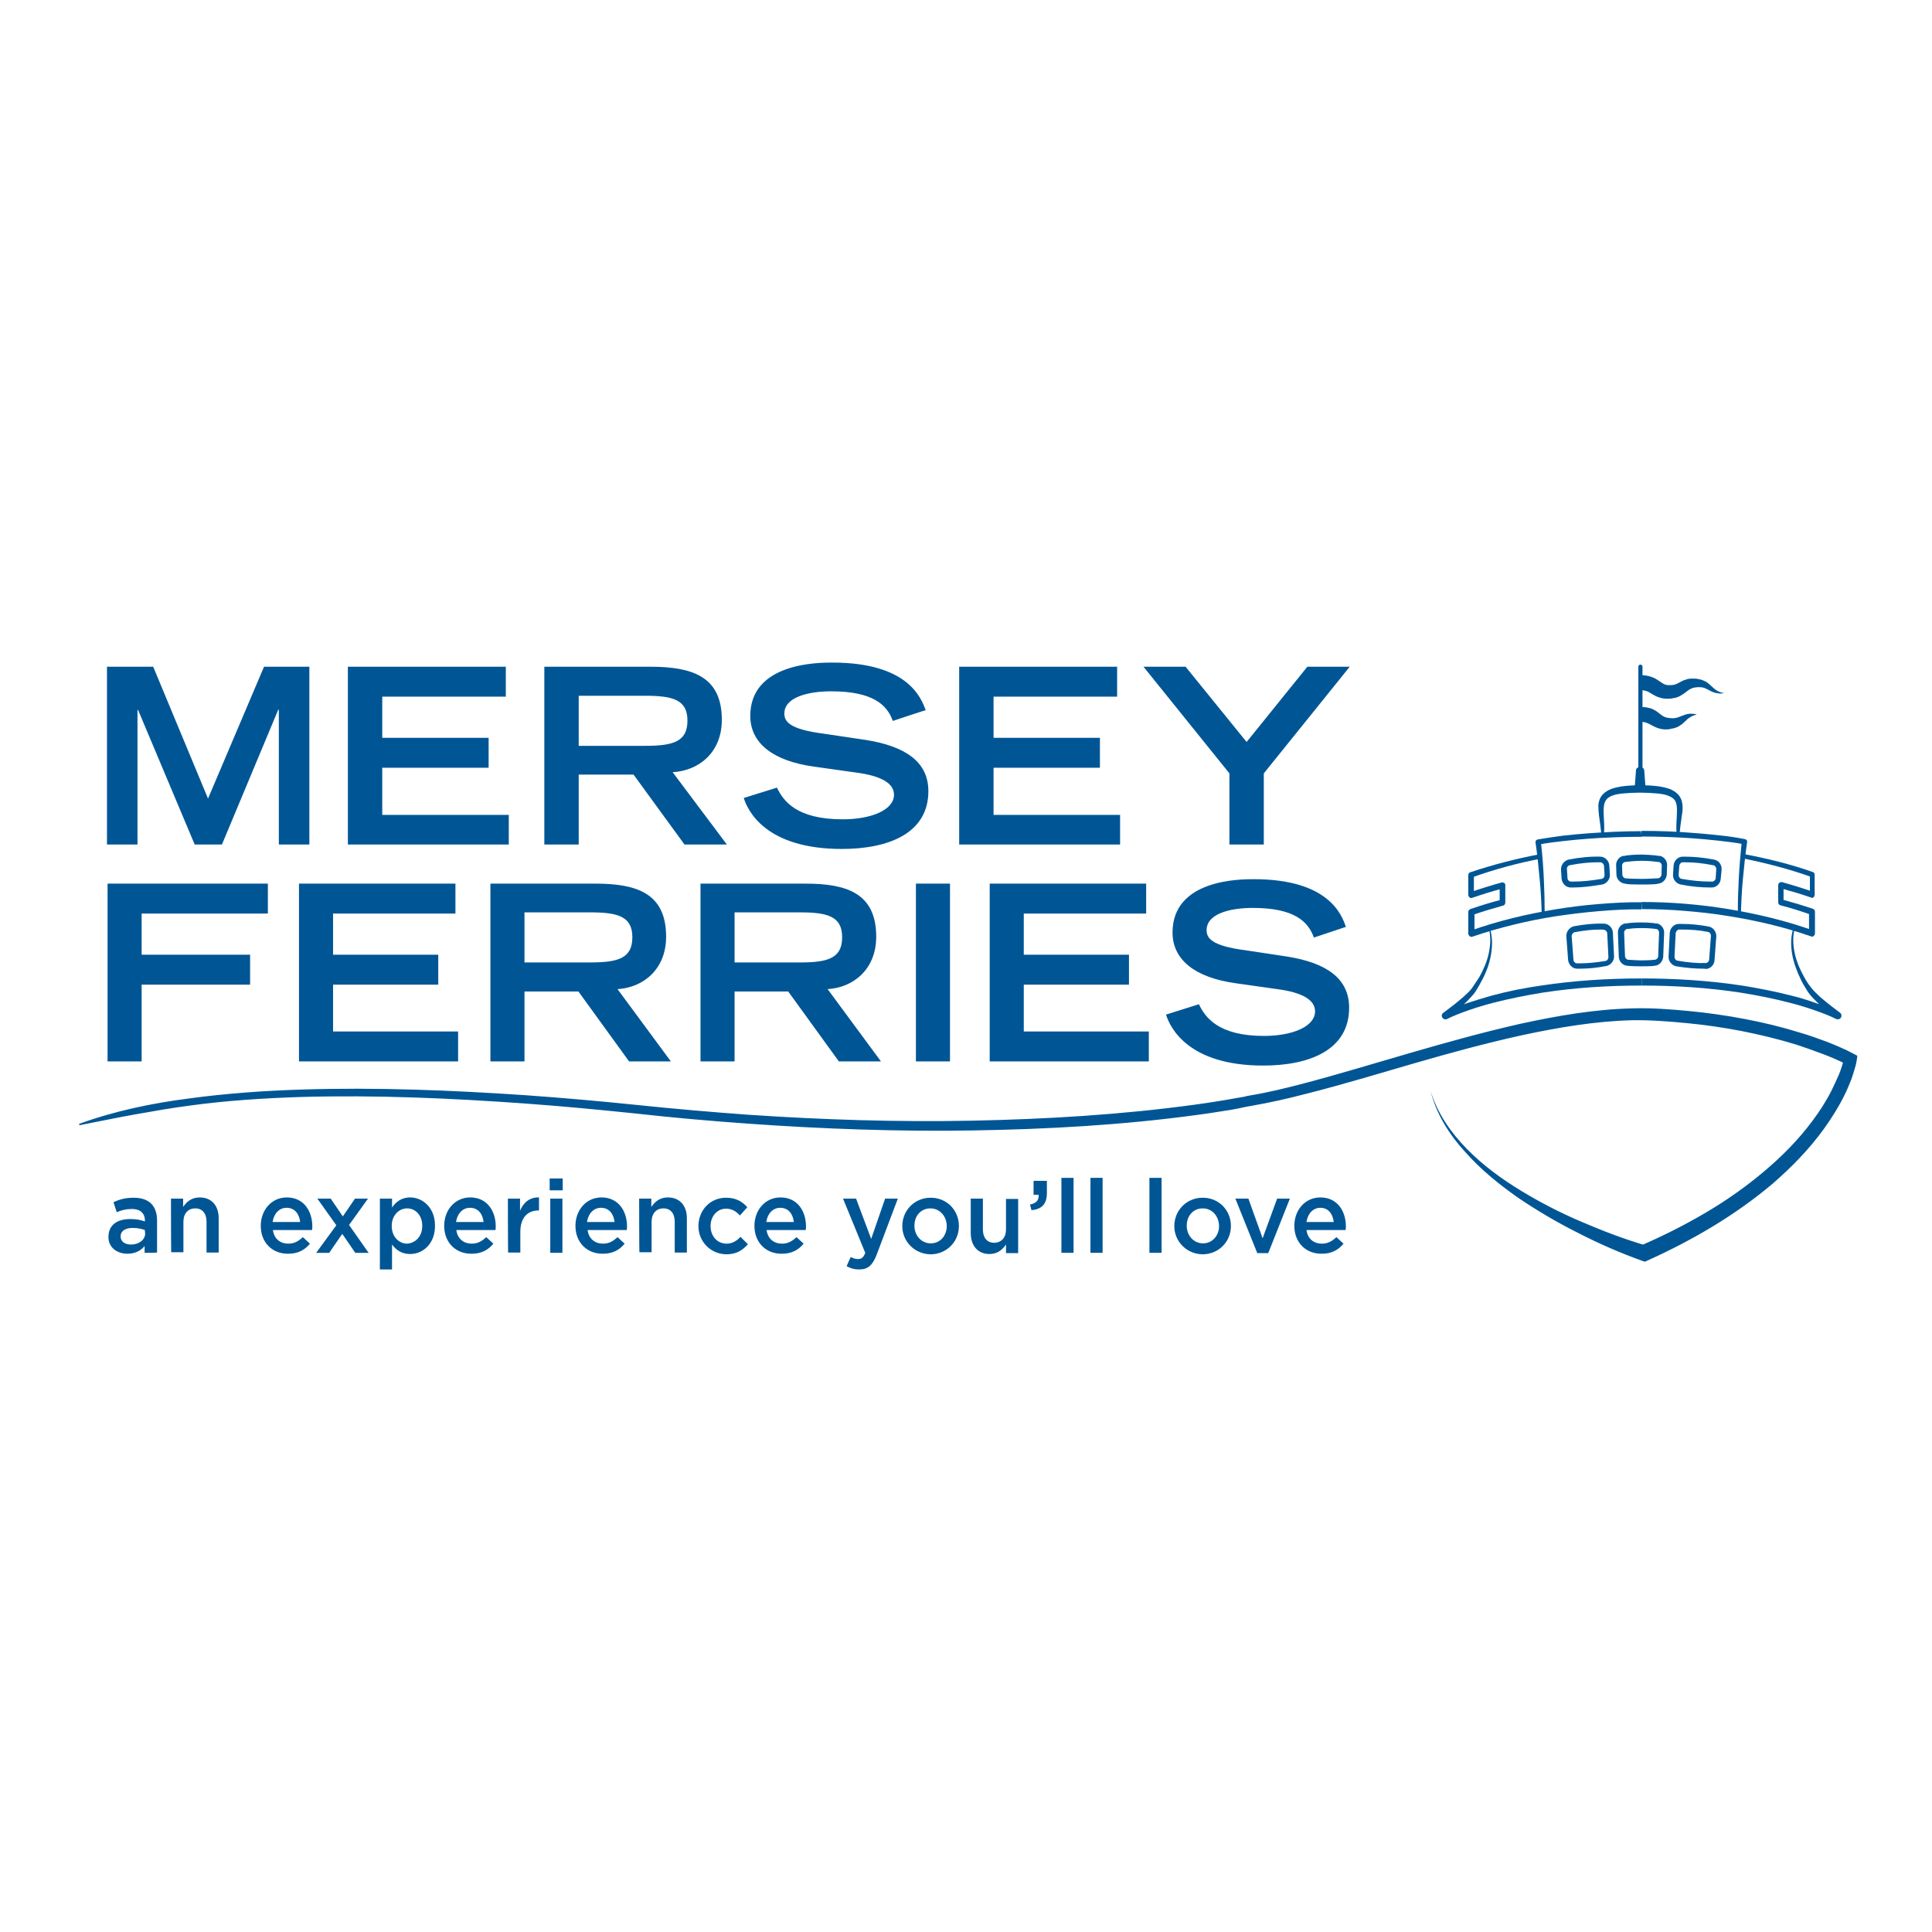 <?xml version="1.0" encoding="utf-8"?>
<!-- Generator: Adobe Illustrator 19.0.0, SVG Export Plug-In . SVG Version: 6.00 Build 0)  -->
<svg version="1.1" id="layer" xmlns="http://www.w3.org/2000/svg" xmlns:xlink="http://www.w3.org/1999/xlink" x="0px" y="0px"
	 viewBox="-153 -46 652 652" style="enable-background:new -153 -46 652 652;" xml:space="preserve">
<style type="text/css">
	.st0{fill:#005695;}
</style>
<path class="st0" d="M349.7,267c1,2.9,1,6,0.5,9c-0.5,3-1.5,5.8-2.9,8.5c-0.7,1.3-1.4,2.6-2.2,3.9c-0.9,1.4-2,2.4-3,3.5
	c-2.1,2.1-4.3,4-6.6,5.9l0,0l-1.3-2c2.7-1.3,5.3-2.3,8-3.3c2.7-0.9,5.4-1.7,8.2-2.5c5.5-1.5,11.1-2.6,16.7-3.4
	c11.2-1.7,22.6-2.4,33.9-2.4v2.4c-11.2,0-22.5,0.7-33.5,2.4c-5.5,0.9-11,2-16.5,3.4c-2.7,0.7-5.4,1.5-8,2.4
	c-2.6,0.9-5.3,1.9-7.7,3.1l0,0c-0.6,0.3-1.3,0-1.6-0.6c-0.3-0.5-0.1-1.2,0.4-1.5v0c2.3-1.7,4.6-3.5,6.8-5.4c1.1-1,2.1-1.9,2.9-3
	c0.8-1.2,1.6-2.4,2.4-3.6c1.4-2.5,2.6-5.2,3.2-8c0.6-2.8,0.8-5.8,0-8.6L349.7,267L349.7,267z M435.4,242.2
	c7.9,1.5,15.8,3.4,23.4,6.1c0.4,0.1,0.6,0.5,0.6,0.9v0l0,6.8c0,0.5-0.4,1-0.9,1c-0.1,0-0.2,0-0.3-0.1c-3.4-1.2-6.9-2.2-10.5-3.2
	l1.2-1l0,5.8l-0.7-1c3.6,1,7.1,2,10.6,3.2c0.4,0.1,0.7,0.5,0.7,1v0l0,7.3c0,0.6-0.5,1.1-1,1.1c-0.1,0-0.2,0-0.3-0.1l0,0h0
	c-9.2-3.2-18.7-5.4-28.2-6.9c-4.8-0.8-9.6-1.3-14.4-1.7c-4.8-0.4-9.7-0.6-14.5-0.6l-0.1-2.4c5,0,9.8,0.2,14.7,0.6
	c4.9,0.4,9.8,1,14.6,1.8c9.7,1.6,19.3,3.9,28.6,7.2v0l-1.4,1l0-7.3l0.7,1c-3.4-1.2-6.9-2.3-10.4-3.2l0,0c-0.4-0.1-0.7-0.5-0.7-1
	l0-5.8c0-0.5,0.4-1,1-1c0.1,0,0.2,0,0.3,0c3.6,1,7.1,2.1,10.6,3.3l-1.2,0.9l0-6.8l0.6,0.9c-7.5-2.7-15.3-4.7-23.1-6.3L435.4,242.2
	L435.4,242.2z M401,236.4c-5.8,0-11.6,0.2-17.4,0.6c-2.9,0.2-5.8,0.5-8.7,0.8c-2.9,0.3-5.8,0.7-8.6,1.2l0.7-1
	c0.5,4.2,0.8,8.3,1,12.5c0.2,4.2,0.3,8.3,0.3,12.5h-1c-0.1-4.1-0.3-8.3-0.7-12.4c-0.4-4.1-0.8-8.3-1.4-12.3c-0.1-0.5,0.3-0.9,0.7-1
	c2.9-0.5,5.8-0.9,8.7-1.3c2.9-0.3,5.8-0.6,8.7-0.8c5.8-0.4,11.7-0.7,17.5-0.7L401,236.4z"/>
<path class="st0" d="M401,234.4c5.8,0,11.7,0.2,17.5,0.7c2.9,0.2,5.8,0.5,8.7,0.8c2.9,0.3,5.8,0.7,8.7,1.3c0.5,0.1,0.8,0.5,0.7,1
	c-0.6,4.1-1,8.2-1.4,12.3c-0.4,4.1-0.6,8.3-0.7,12.4h-1c-0.1-4.2,0.1-8.3,0.3-12.5c0.2-4.2,0.6-8.3,1-12.5l0.7,1
	c-2.8-0.5-5.7-0.9-8.6-1.2c-2.9-0.3-5.8-0.6-8.7-0.8c-5.8-0.4-11.6-0.6-17.4-0.6L401,234.4L401,234.4z M366.9,243.8
	c-7.9,1.5-15.6,3.6-23.1,6.3l0.6-0.9l0,6.8l-1.2-0.9c3.5-1.2,7-2.3,10.6-3.3c0.5-0.1,1.1,0.2,1.2,0.7c0,0.1,0,0.2,0,0.3l0,5.8
	c0,0.5-0.3,0.9-0.7,1l0,0c-3.5,1-7,2-10.4,3.2l0.7-1l0,7.3l-1.4-1c9.3-3.3,18.9-5.6,28.6-7.2c4.8-0.8,9.7-1.4,14.6-1.8
	c4.9-0.4,9.8-0.7,14.7-0.6l-0.1,2.4c-4.8-0.1-9.7,0.2-14.5,0.6c-4.8,0.4-9.7,1-14.4,1.7c-9.6,1.5-19.1,3.8-28.2,6.9l0,0
	c-0.5,0.2-1.1-0.1-1.3-0.7c0-0.1-0.1-0.2-0.1-0.3l0-7.3v0c0-0.5,0.3-0.8,0.7-1c3.5-1.2,7-2.3,10.6-3.2l-0.7,1l0-5.8l1.2,1
	c-3.5,0.9-7,2-10.5,3.2c-0.5,0.2-1-0.1-1.2-0.6c0-0.1,0-0.2-0.1-0.3l0-6.8v0c0-0.4,0.3-0.8,0.6-0.9c7.7-2.6,15.5-4.6,23.4-6.1
	L366.9,243.8L366.9,243.8z"/>
<path class="st0" d="M415.8,245c-0.3,0-0.7,0-1,0c-0.5,0-1,0.6-1.1,1.2l-0.2,3.1c0,0.6,0.4,1.2,1,1.3c3.5,0.6,6.6,0.9,9.4,0.9
	c0.3,0,0.6,0,1,0c0.5,0,1.1-0.6,1.1-1.1l0.2-3.1c0-0.6-0.4-1.2-1-1.3C421.7,245.3,418.6,245,415.8,245z M423.9,253.5
	c-2.9,0-6.1-0.3-9.7-1c-1.5-0.3-2.7-1.7-2.6-3.3l0.2-3.1c0.1-1.6,1.4-2.9,2.9-3c0.4,0,0.7,0,1,0c2.9,0,6.2,0.3,9.8,1
	c1.6,0.3,2.6,1.8,2.5,3.4l-0.3,3.1c-0.1,1.6-1.5,2.9-3,2.9C424.6,253.5,424.2,253.5,423.9,253.5z M395.6,250.4
	c0.6,0.1,2.8,0.2,5,0.2l0.4,0l0.4,0c2.1,0,4.4-0.2,5-0.2l0.2,0c0.6-0.1,1.1-0.7,1.1-1.2l0.1-3.1c0-0.6-0.5-1.2-1-1.2l-0.2,0
	c-0.6-0.1-3.1-0.4-5.3-0.4l-0.2,0l-0.2,0c-2.2,0-4.7,0.3-5.4,0.4l-0.1,0c-0.6,0.1-1,0.7-1,1.2l0.1,3.1c0,0.6,0.6,1.2,1.1,1.2
	L395.6,250.4L395.6,250.4z M400.6,252.5c-3.2,0-4.6-0.1-5.3-0.3l0,0c-1.5-0.2-2.8-1.5-2.8-3.1l-0.1-3.1c-0.1-1.5,1.1-3,2.6-3.2
	l0,0.1c1.6-0.5,5.8-0.5,5.8-0.5l0.2,0l0.2,0c0,0,4.2,0.1,5.8,0.5l0-0.1c1.5,0.2,2.7,1.7,2.6,3.2l-0.1,3.1c-0.1,1.6-1.3,2.9-2.8,3.1
	l0,0c-0.7,0.2-2.1,0.3-5.3,0.3l-0.4,0L400.6,252.5L400.6,252.5z M401,278.1l0.3,0c1.7,0,3.4-0.1,4-0.2l0.2,0
	c0.6-0.1,1.1-0.6,1.1-1.2l0.3-8c0-0.6-0.5-1.2-1-1.2l-0.1,0c-0.5-0.1-2.6-0.3-4.6-0.3h-0.4c-1.9,0-3.9,0.2-4.5,0.3l-0.2,0
	c-0.6,0.1-1,0.7-1,1.2l0.3,8c0,0.6,0.6,1.2,1.1,1.2l0.2,0c0.6,0,2.4,0.2,4.1,0.2L401,278.1L401,278.1z M401.2,280.1l-0.3,0l-0.3,0
	c-2.6,0-3.9-0.1-4.5-0.2v0c-1.5-0.1-2.8-1.5-2.8-3.1l-0.3-8c-0.1-1.6,1.1-3,2.6-3.2l0,0.1c1.5-0.4,5-0.4,5-0.4l0.2,0l0.2,0
	c0,0,3.5,0,5,0.4l0-0.1c1.5,0.2,2.7,1.7,2.6,3.2l-0.3,8c-0.1,1.6-1.3,3-2.8,3.1l0,0C405.1,280,403.9,280.1,401.2,280.1z
	 M414.7,267.7c-0.4,0-0.8,0-1.1,0c-0.5,0-1,0.6-1.1,1.2l-0.4,8c0,0.6,0.4,1.2,1,1.3c3.4,0.6,6.6,0.9,9.6,0.8c0.5,0,1.1-0.6,1.1-1.2
	c0.2-2.7,0.4-5.4,0.6-8c0-0.6-0.4-1.2-1-1.3C420.5,267.9,417.5,267.7,414.7,267.7L414.7,267.7z M421.6,280.9c-2.8,0-5.8-0.3-8.9-0.8
	c-1.5-0.3-2.7-1.7-2.6-3.3l0.4-8c0.1-1.6,1.4-2.9,2.9-3c0.4,0,0.8,0,1.2,0c2.9,0,6,0.3,9.1,0.9c1.5,0.3,2.6,1.8,2.5,3.4
	c-0.2,2.6-0.4,5.3-0.6,8c-0.1,1.6-1.5,2.9-3,2.9C422.4,280.9,422,280.9,421.6,280.9L421.6,280.9z M387.2,267.7
	c-2.8,0-5.7,0.3-8.8,0.9c-0.5,0.1-1,0.7-1,1.3c0.2,2.6,0.4,5.3,0.6,8c0,0.6,0.6,1.2,1.1,1.2c0.4,0,0.7,0,1.1,0
	c2.7,0,5.6-0.3,8.6-0.8c0.6-0.1,1-0.7,1-1.3l-0.4-8c0-0.6-0.6-1.2-1.1-1.2C388,267.7,387.6,267.7,387.2,267.7L387.2,267.7z
	 M380.3,280.9c-0.4,0-0.7,0-1.1,0c-1.5,0-2.8-1.3-3-2.9c-0.2-2.7-0.4-5.4-0.6-8c-0.1-1.5,1-3,2.5-3.4c3.7-0.7,7.1-1,10.3-0.9
	c1.5,0.1,2.8,1.4,2.9,3l0.4,8c0.1,1.5-1.1,3-2.6,3.3C386.1,280.6,383.1,280.9,380.3,280.9z M386.2,245c-2.8,0-5.9,0.3-9.5,1
	c-0.5,0.1-1,0.7-0.9,1.3l0.2,3.1c0,0.6,0.6,1.1,1.1,1.1c0.3,0,0.6,0,1,0c2.8,0,5.9-0.3,9.4-0.9c0.6-0.1,1-0.7,1-1.3l-0.2-3.1
	c0-0.6-0.6-1.1-1.1-1.2C386.8,245,386.5,245,386.2,245L386.2,245z M378,253.5c-0.3,0-0.7,0-1,0c-1.5,0-2.8-1.3-3-2.9l-0.2-3.1
	c-0.1-1.5,1-3,2.5-3.4c4.1-0.8,7.6-1.1,10.9-1c1.5,0.1,2.8,1.4,2.9,3l0.2,3.1c0.1,1.5-1.1,3-2.6,3.3
	C384.1,253.1,380.9,253.5,378,253.5z M401,181.9c1.4-0.1,3.4,0.4,4.8,1.2c0.7,0.4,1.2,0.8,1.7,1.1c0.4,0.3,0.8,0.5,1.1,0.7
	c0.4,0.1,0.8,0.3,1.2,0.3c0.1,0,0.2,0,0.4,0c0,0,0.1,0,0,0l0.1,0l0.2,0l0.3,0l0.3,0c0.9,0,1.6-0.3,2.7-0.9c0.6-0.3,1.2-0.7,2-0.9
	c0.7-0.3,1.5-0.4,2.3-0.4c0.8,0,1.5,0,2.2,0.2c0.7,0.1,1.5,0.4,2.1,0.7c1.4,0.7,2.2,1.8,3.1,2.5c0.9,0.8,2,1.3,3.3,1.5
	c-1.2,0.3-2.6,0.1-3.9-0.4c-1.3-0.6-2.3-1.3-3.3-1.5c-0.5-0.1-1-0.1-1.5-0.1c-0.5,0-1.1,0.1-1.6,0.2c-1,0.3-1.6,0.7-2.6,1.5
	c-0.5,0.4-1.1,0.8-1.8,1.2c-0.7,0.4-1.5,0.7-2.3,0.8c-0.2,0-0.4,0.1-0.6,0.1l-0.6,0.1l-0.2,0l-0.1,0l-0.2,0c-0.2,0-0.4,0-0.6,0
	c-0.8,0-1.6-0.1-2.4-0.4c-0.8-0.2-1.6-0.6-2.3-1c-0.6-0.4-1.1-0.7-1.5-0.9c-0.8-0.4-1.4-0.5-2.4-0.6
	C400.9,187.2,401,181.9,401,181.9z M401,192.6c0.3,0,1,0,1.5,0.1c0.5,0.1,1.1,0.2,1.7,0.4c1.1,0.4,2.1,1.1,2.7,1.6
	c0.7,0.5,1.1,0.9,1.6,1.1c0.5,0.3,1.1,0.4,1.7,0.5c1.5,0.2,2.5,0.1,4.1-0.6c0.8-0.3,1.7-0.7,2.6-0.8c0.9-0.1,1.8,0,2.7,0.2
	c-0.8,0.3-1.6,0.5-2.3,1c-0.7,0.4-1.2,0.9-1.8,1.5c-0.6,0.6-1.4,1.2-2.3,1.7c-0.5,0.2-1,0.4-1.5,0.5c-0.5,0.1-1.1,0.2-1.4,0.3
	c-1.1,0.1-2.1,0.1-3.2-0.2c-1.1-0.3-2.1-0.8-2.8-1.2c-0.7-0.4-1.2-0.6-1.7-0.8c-0.2-0.1-0.5-0.1-0.8-0.2c-0.3,0-0.4-0.1-0.9-0.1
	L401,192.6L401,192.6z"/>
<path class="st0" d="M400.6,217.6c-0.4,0-0.7-0.3-0.7-0.7V179c0-0.4,0.3-0.7,0.7-0.7c0.4,0,0.7,0.3,0.7,0.7v37.9
	C401.3,217.3,401,217.6,400.6,217.6z"/>
<path class="st0" d="M-106.4,193.6h-0.2V239h-10.3v-60h15.6l18.5,44.5l18.9-44.5h15.3v60h-10.3v-45.5h-0.2l-19,45.5h-9.2
	L-106.4,193.6z M-35.6,179h53.3v10.1H-24v13.9h35.9v10.1H-24V229h42.7V239h-54.3V179z M64.7,205.7c9.5,0,14.3-1.4,14.3-8.5
	c0-7-4.8-8.4-14.3-8.4H42.3v16.9H64.7z M30.7,179h35.7c14.1,0,24.2,3.2,24.2,17.9c0,11.1-7.8,17.2-16.6,17.7L92.3,239H78l-17.2-23.6
	H42.3V239H30.7C30.7,239,30.7,179,30.7,179z M148.3,197.3c-1.9-5.4-6.7-10-20.8-10c-7.8,0-15.8,2-15.8,7.5c0,2.6,1.5,5.3,13.3,6.8
	l14.1,2.1c13.3,2.1,21.2,7.3,21.2,17.3c0,14.2-13.4,19.5-29.2,19.5c-25.5,0-31.7-12.7-33.1-17.2l11.2-3.5
	c2.1,4.4,6.5,10.7,22.2,10.7c9.5,0,17.3-3.1,17.3-8.3c0-3.9-4.4-6.4-12.9-7.5l-14.2-2c-13.7-1.9-21.4-7.9-21.4-17.1
	c0-18,23.1-18,27.7-18c25.6,0,30,12,31.5,16.1C159.3,193.6,148.3,197.3,148.3,197.3z M170.7,179H224v10.1h-41.7v13.9h35.9v10.1
	h-35.9V229H225V239h-54.3V179z M261.9,215l-29-36h14.2l20.6,25.4l20.5-25.4h14.3l-29,36v24h-11.6L261.9,215L261.9,215z
	 M-116.7,252.2h54.1v10.1h-42.6v13.9h36.6v10.1h-36.6v25.9h-11.5V252.2z M-52.1,252.2H0.7v10.1h-41.3v13.9h35.5v10.1h-35.5v15.8H1.6
	v10.1h-53.7V252.2z M46.2,278.8c9.4,0,14.2-1.4,14.2-8.5c0-7-4.8-8.4-14.2-8.4H24v16.9H46.2z M12.5,252.2h35.4
	c13.9,0,23.9,3.2,23.9,17.9c0,11.1-7.8,17.2-16.4,17.7l18,24.4H59.3l-17.1-23.6H24v23.6H12.5C12.5,312.2,12.5,252.2,12.5,252.2z
	 M117,278.8c9.4,0,14.2-1.4,14.2-8.5c0-7-4.8-8.4-14.2-8.4H94.9v16.9H117z M83.4,252.2h35.4c13.9,0,23.9,3.2,23.9,17.9
	c0,11.1-7.8,17.2-16.4,17.7l18,24.4h-14.2l-17.1-23.6H94.9v23.6H83.4C83.4,312.2,83.4,252.2,83.4,252.2z M167.6,252.2h-11.5v60h11.5
	V252.2z M181.1,252.2h52.7v10.1h-41.3v13.9h35.5v10.1h-35.5v15.8h42.2v10.1h-53.7V252.2z M290.4,270.4c-1.9-5.4-6.6-10-20.6-10
	c-7.8,0-15.6,2-15.6,7.5c0,2.6,1.5,5.3,13.2,6.8l13.9,2.1c13.2,2.1,21,7.3,21,17.3c0,14.2-13.3,19.5-29,19.5
	c-25.2,0-31.4-12.7-32.8-17.2l11.1-3.5c2.1,4.4,6.5,10.7,22,10.7c9.4,0,17.2-3.1,17.2-8.3c0-3.9-4.4-6.4-12.8-7.5l-14.1-2
	c-13.6-1.9-21.2-7.9-21.2-17.1c0-18,22.9-18,27.4-18c25.3,0,29.7,12,31.1,16.1L290.4,270.4L290.4,270.4z M329.8,322.2
	c2.3,7.6,6.9,14.1,12.3,19.6c5.4,5.5,11.7,10.1,18.3,14.1c6.6,4,13.4,7.5,20.5,10.5c7,3,14.3,5.8,21.5,7.9h0l-1.8,0.1
	c7.4-3.2,14.6-6.8,21.6-10.9c7-4.1,13.6-8.7,19.8-13.9c6.2-5.2,11.9-10.9,16.7-17.4c2.4-3.2,4.6-6.6,6.4-10.2
	c0.9-1.8,1.7-3.6,2.5-5.4c0.4-0.9,0.7-1.9,1-2.8c0.3-0.9,0.6-1.9,0.7-2.7l0,0l1,2.2c-2.6-1.4-5.5-2.6-8.4-3.7
	c-2.9-1.1-5.8-2.1-8.8-3.1c-5.9-1.8-12-3.3-18.1-4.5c-6.1-1.2-12.3-2.1-18.5-2.7c-6.2-0.6-12.5-1.1-18.6-1c-12.4,0.3-24.8,2.4-37,5
	c-12.3,2.7-24.4,6-36.5,9.5c-12.1,3.5-24.2,7.2-36.5,10.3c-6.1,1.6-12.3,3-18.6,4.1l-1.2,0.2l-0.1,0c-0.1,0,0,0,0,0l-0.3,0.1
	l-0.6,0.1l-2.3,0.5c-1.6,0.3-3.1,0.6-4.7,0.8c-3.1,0.5-6.3,1-9.4,1.4c-25.1,3.4-50.3,4.8-75.6,5.2c-25.2,0.4-50.5-0.5-75.7-2.3
	c-12.6-0.9-25.2-2-37.7-3.4c-12.5-1.3-25.1-2.5-37.6-3.4c-25.1-1.8-50.3-2.9-75.4-2.2c-12.6,0.4-25.1,1.2-37.6,2.9
	c-6.2,0.8-12.4,1.9-18.6,3c-6.2,1.1-12.3,2.4-18.5,3.6c-0.1,0-0.3-0.1-0.3-0.2c0-0.1,0-0.3,0.2-0.3c11.9-4.3,24.4-6.9,36.9-8.5
	c12.5-1.7,25.2-2.6,37.8-3c25.3-0.8,50.5,0.2,75.7,1.9c12.6,0.9,25.2,2,37.7,3.3c12.5,1.3,25.1,2.4,37.6,3.3
	c25.1,1.7,50.3,2.5,75.4,2c25.1-0.5,50.3-2,75.2-5.4c3.1-0.4,6.2-0.9,9.3-1.4c1.5-0.3,3.1-0.5,4.6-0.8l2.3-0.4l0.6-0.1l0.3-0.1
	l0.4-0.1l1.1-0.2c6.1-1,12.2-2.5,18.3-4.1c12.1-3.2,24.2-6.9,36.3-10.4c12.1-3.5,24.3-6.9,36.7-9.7c12.4-2.7,25-4.9,37.8-5.2
	c6.4-0.2,12.8,0.3,19.1,0.9c6.3,0.6,12.6,1.5,18.9,2.7c6.3,1.2,12.5,2.7,18.6,4.6c3.1,0.9,6.1,2,9.1,3.1c3,1.2,5.9,2.4,8.9,4
	l1.3,0.7l-0.2,1.5l0,0c-0.2,1.3-0.5,2.3-0.8,3.3c-0.3,1.1-0.7,2.1-1,3.1c-0.8,2-1.6,4-2.6,5.9c-1.9,3.8-4.2,7.4-6.7,10.9
	c-5,6.9-10.9,12.9-17.2,18.4c-6.4,5.4-13.2,10.2-20.3,14.5c-7.1,4.3-14.5,8.1-22,11.5l-0.9,0.4l-0.9-0.3l0,0
	c-7.5-2.7-14.6-5.8-21.6-9.4c-7-3.5-13.8-7.5-20.3-11.9c-6.4-4.5-12.6-9.5-17.8-15.4C336,336.8,331.7,329.9,329.8,322.2L329.8,322.2
	z M412.8,235.4c-0.2-2.2,0-4.4,0.1-6.5c0.1-2.1,0.1-4.2-1.1-5.3c-1.2-1.1-3.2-1.6-5.2-1.8c-2-0.2-4.1-0.3-6.1-0.3
	c-2.1,0-4.1,0.1-6.1,0.3c-2,0.2-4,0.7-5.1,1.8c-1.1,1.1-1.2,3.2-1.1,5.3c0.1,2.1,0.3,4.3,0.1,6.5h-0.9c-0.2-2.1-0.5-4.2-0.8-6.3
	c-0.1-1.1-0.2-2.2-0.2-3.4c0.1-1.2,0.5-2.5,1.4-3.5c0.9-1,2-1.6,3.1-2c1.1-0.4,2.2-0.6,3.3-0.8c2.2-0.3,4.3-0.4,6.4-0.4
	c2.1,0,4.3,0.1,6.4,0.4c1.1,0.2,2.2,0.4,3.3,0.8c1.1,0.4,2.2,1,3.1,2c0.9,1,1.3,2.3,1.4,3.5c0.1,1.2,0,2.3-0.2,3.4
	c-0.3,2.1-0.6,4.2-0.8,6.3L412.8,235.4L412.8,235.4z M452.7,267.2c-0.8,2.8-0.6,5.8,0,8.6c0.6,2.8,1.8,5.5,3.2,8
	c0.7,1.3,1.5,2.5,2.4,3.6c0.8,1.1,1.9,2,2.9,3c2.2,1.9,4.5,3.7,6.8,5.4l0,0c0.5,0.4,0.6,1.2,0.2,1.7c-0.3,0.5-1,0.6-1.5,0.4l0,0
	c-2.4-1.2-5.1-2.2-7.7-3.1c-2.6-0.9-5.3-1.7-8-2.4c-5.4-1.4-10.9-2.5-16.5-3.4c-11.1-1.7-22.3-2.4-33.5-2.4v-2.4
	c11.3,0,22.7,0.7,33.9,2.4c5.6,0.9,11.2,2,16.7,3.4c2.8,0.7,5.5,1.5,8.2,2.5c2.7,0.9,5.4,1.9,8,3.3l-1.3,2v0
	c-2.3-1.9-4.5-3.8-6.6-5.9c-1.1-1.1-2.1-2.1-3-3.5c-0.8-1.3-1.6-2.6-2.2-3.9c-1.3-2.7-2.4-5.6-2.9-8.5c-0.5-3-0.5-6.1,0.5-9
	L452.7,267.2L452.7,267.2z M398.7,219.4l0.2-2.7l0.2-2.7c0-0.4,0.2-0.7,0.5-0.9c0.3-0.2,0.6-0.4,1-0.3c0.3,0,0.6,0.2,0.9,0.4
	c0.2,0.2,0.4,0.5,0.4,0.9l0.2,2.7l0.2,2.7H398.7z M-104.1,369.1c-1.1-0.4-2.5-0.7-4.1-0.7c-2.6,0-4.1,1.1-4.1,2.8v0.1
	c0,1.7,1.5,2.7,3.5,2.7c2.7,0,4.8-1.6,4.8-3.8C-104.1,370.2-104.1,369.1-104.1,369.1z M-104.2,376.8v-2.3c-1.2,1.5-3.1,2.6-5.8,2.6
	c-3.4,0-6.4-2-6.4-5.6v-0.1c0-4.1,3.1-6,7.3-6c2.2,0,3.6,0.3,5,0.8v-0.3c0-2.5-1.6-3.9-4.4-3.9c-2,0-3.5,0.4-5.1,1.1l-1.1-3.4
	c2-0.9,3.9-1.5,6.8-1.5c5.3,0,7.9,2.8,7.9,7.7v10.8C-100.2,376.8-104.2,376.8-104.2,376.8z M-95.3,358.5h4.1v2.8
	c1.2-1.7,2.8-3.2,5.6-3.2c4,0,6.4,2.8,6.4,7v11.6h-4.1v-10.4c0-2.8-1.4-4.5-3.8-4.5c-2.4,0-4,1.7-4,4.5v10.3h-4.1
	C-95.3,376.8-95.3,358.5-95.3,358.5z M-51.7,366.4c-0.3-2.7-1.8-4.8-4.6-4.8c-2.5,0-4.3,2-4.7,4.8H-51.7z M-65,367.7L-65,367.7
	c0-5.3,3.6-9.6,8.8-9.6c5.7,0,8.6,4.6,8.6,9.8c0,0.4,0,0.8-0.1,1.2h-13.2c0.4,3,2.5,4.6,5.2,4.6c2,0,3.4-0.8,4.9-2.2l2.4,2.2
	c-1.7,2.1-4,3.4-7.3,3.4C-61,377.2-65,373.4-65,367.7z M-39.5,367.5l-6.4-9h4.5l4.1,6l4.1-6h4.4l-6.4,8.9l6.6,9.4h-4.5l-4.4-6.4
	l-4.4,6.4h-4.4L-39.5,367.5z M-10.5,367.7L-10.5,367.7c0-3.6-2.3-5.9-5.1-5.9c-2.8,0-5.2,2.4-5.2,5.9v0.1c0,3.5,2.4,5.9,5.2,5.9
	C-12.8,373.5-10.5,371.3-10.5,367.7z M-24.8,358.5h4.1v3c1.3-1.9,3.2-3.4,6.1-3.4c4.2,0,8.4,3.4,8.4,9.5v0.1c0,6.1-4.1,9.5-8.4,9.5
	c-3,0-4.8-1.5-6.1-3.2v8.4h-4.1V358.5z M10.2,366.4c-0.3-2.7-1.8-4.8-4.6-4.8c-2.5,0-4.3,2-4.7,4.8H10.2z M-3.1,367.7L-3.1,367.7
	c0-5.3,3.6-9.6,8.8-9.6c5.7,0,8.6,4.6,8.6,9.8c0,0.4,0,0.8-0.1,1.2H1c0.4,3,2.5,4.6,5.2,4.6c2,0,3.4-0.8,4.9-2.2l2.4,2.2
	c-1.7,2.1-4,3.4-7.3,3.4C0.9,377.2-3.1,373.4-3.1,367.7z M18.4,358.5h4.1v4.1c1.1-2.7,3.2-4.6,6.4-4.5v4.4h-0.2
	c-3.6,0-6.1,2.4-6.1,7.2v7h-4.1C18.4,376.8,18.4,358.5,18.4,358.5z M32.7,358.5h4.1v18.3h-4.1C32.7,376.8,32.7,358.5,32.7,358.5z
	 M32.5,351.7h4.4v4h-4.4V351.7z M54.4,366.4c-0.3-2.7-1.8-4.8-4.6-4.8c-2.5,0-4.3,2-4.7,4.8H54.4z M41.2,367.7L41.2,367.7
	c0-5.3,3.6-9.6,8.8-9.6c5.7,0,8.6,4.6,8.6,9.8c0,0.4,0,0.8-0.1,1.2H45.3c0.4,3,2.5,4.6,5.2,4.6c2,0,3.4-0.8,4.9-2.2l2.4,2.2
	c-1.7,2.1-4,3.4-7.3,3.4C45.2,377.2,41.2,373.4,41.2,367.7z M62.7,358.5h4.1v2.8c1.2-1.7,2.8-3.2,5.6-3.2c4,0,6.4,2.8,6.4,7v11.6
	h-4.1v-10.4c0-2.8-1.4-4.5-3.8-4.5c-2.4,0-4,1.7-4,4.5v10.3h-4.1C62.7,376.8,62.7,358.5,62.7,358.5z M82.7,367.8L82.7,367.8
	c0-5.3,3.9-9.6,9.3-9.6c3.4,0,5.5,1.3,7.2,3.2l-2.5,2.8c-1.3-1.4-2.6-2.3-4.7-2.3c-3,0-5.2,2.6-5.2,5.8v0.1c0,3.3,2.2,5.9,5.4,5.9
	c1.9,0,3.4-0.9,4.7-2.3l2.5,2.5c-1.8,2-3.8,3.4-7.3,3.4C86.7,377.2,82.7,372.9,82.7,367.8z M114.9,366.4c-0.3-2.7-1.8-4.8-4.6-4.8
	c-2.5,0-4.3,2-4.7,4.8H114.9z M101.6,367.7L101.6,367.7c0-5.3,3.6-9.6,8.8-9.6c5.7,0,8.6,4.6,8.6,9.8c0,0.4,0,0.8-0.1,1.2h-13.2
	c0.4,3,2.5,4.6,5.2,4.6c2,0,3.4-0.8,4.9-2.2l2.4,2.2c-1.7,2.1-4,3.4-7.3,3.4C105.6,377.2,101.6,373.4,101.6,367.7z M132.7,381.3
	l1.4-3.1c0.7,0.4,1.6,0.7,2.4,0.7c1.2,0,1.9-0.5,2.5-2.1l-7.5-18.3h4.4l5.1,13.6l4.7-13.6h4.3l-7.1,18.8c-1.4,3.7-3,5.1-5.9,5.1
	C135.2,382.4,134,382,132.7,381.3z M166.5,367.8L166.5,367.8c0-3.3-2.3-6-5.5-6c-3.3,0-5.4,2.6-5.4,5.8v0.1c0,3.2,2.3,5.9,5.5,5.9
	C164.4,373.6,166.5,370.9,166.5,367.8z M151.5,367.8L151.5,367.8c0-5.3,4.1-9.6,9.6-9.6c5.5,0,9.5,4.3,9.5,9.5v0.1
	c0,5.2-4.1,9.5-9.6,9.5C155.6,377.2,151.5,372.9,151.5,367.8z M174.6,370.1v-11.6h4.1v10.4c0,2.8,1.4,4.5,3.8,4.5c2.4,0,4-1.7,4-4.5
	v-10.3h4.1v18.3h-4.1V374c-1.2,1.7-2.8,3.2-5.6,3.2C177,377.2,174.6,374.4,174.6,370.1z M194.6,360.5c2.1-0.4,3.1-1.5,2.9-3.3h-1.7
	v-4.7h4.5v4.1c0,3.8-1.8,5.5-5.2,5.8C195.1,362.3,194.6,360.5,194.6,360.5z M205.2,351.5h4.1v25.3h-4.1
	C205.2,376.8,205.2,351.5,205.2,351.5z M215,351.5h4.1v25.3H215C215,376.8,215,351.5,215,351.5z M234.9,351.5h4.1v25.3h-4.1
	C234.9,376.8,234.9,351.5,234.9,351.5z M258.4,367.8L258.4,367.8c0-3.3-2.3-6-5.5-6c-3.3,0-5.4,2.6-5.4,5.8v0.1
	c0,3.2,2.3,5.9,5.5,5.9C256.2,373.6,258.4,370.9,258.4,367.8z M243.3,367.8L243.3,367.8c0-5.3,4.1-9.6,9.6-9.6
	c5.5,0,9.5,4.3,9.5,9.5v0.1c0,5.2-4.1,9.5-9.6,9.5C247.4,377.2,243.3,372.9,243.3,367.8z M263.9,358.5h4.4l4.8,13.4l4.9-13.4h4.3
	l-7.3,18.4h-3.7L263.9,358.5L263.9,358.5z M297.1,366.4c-0.3-2.7-1.8-4.8-4.5-4.8c-2.5,0-4.3,2-4.7,4.8H297.1z M283.8,367.7
	L283.8,367.7c0-5.3,3.6-9.6,8.8-9.6c5.7,0,8.6,4.6,8.6,9.8c0,0.4,0,0.8-0.1,1.2h-13.2c0.4,3,2.5,4.6,5.2,4.6c2,0,3.4-0.8,4.9-2.2
	l2.4,2.2c-1.7,2.1-4,3.4-7.3,3.4C287.8,377.2,283.8,373.4,283.8,367.7L283.8,367.7z"/>
</svg>
